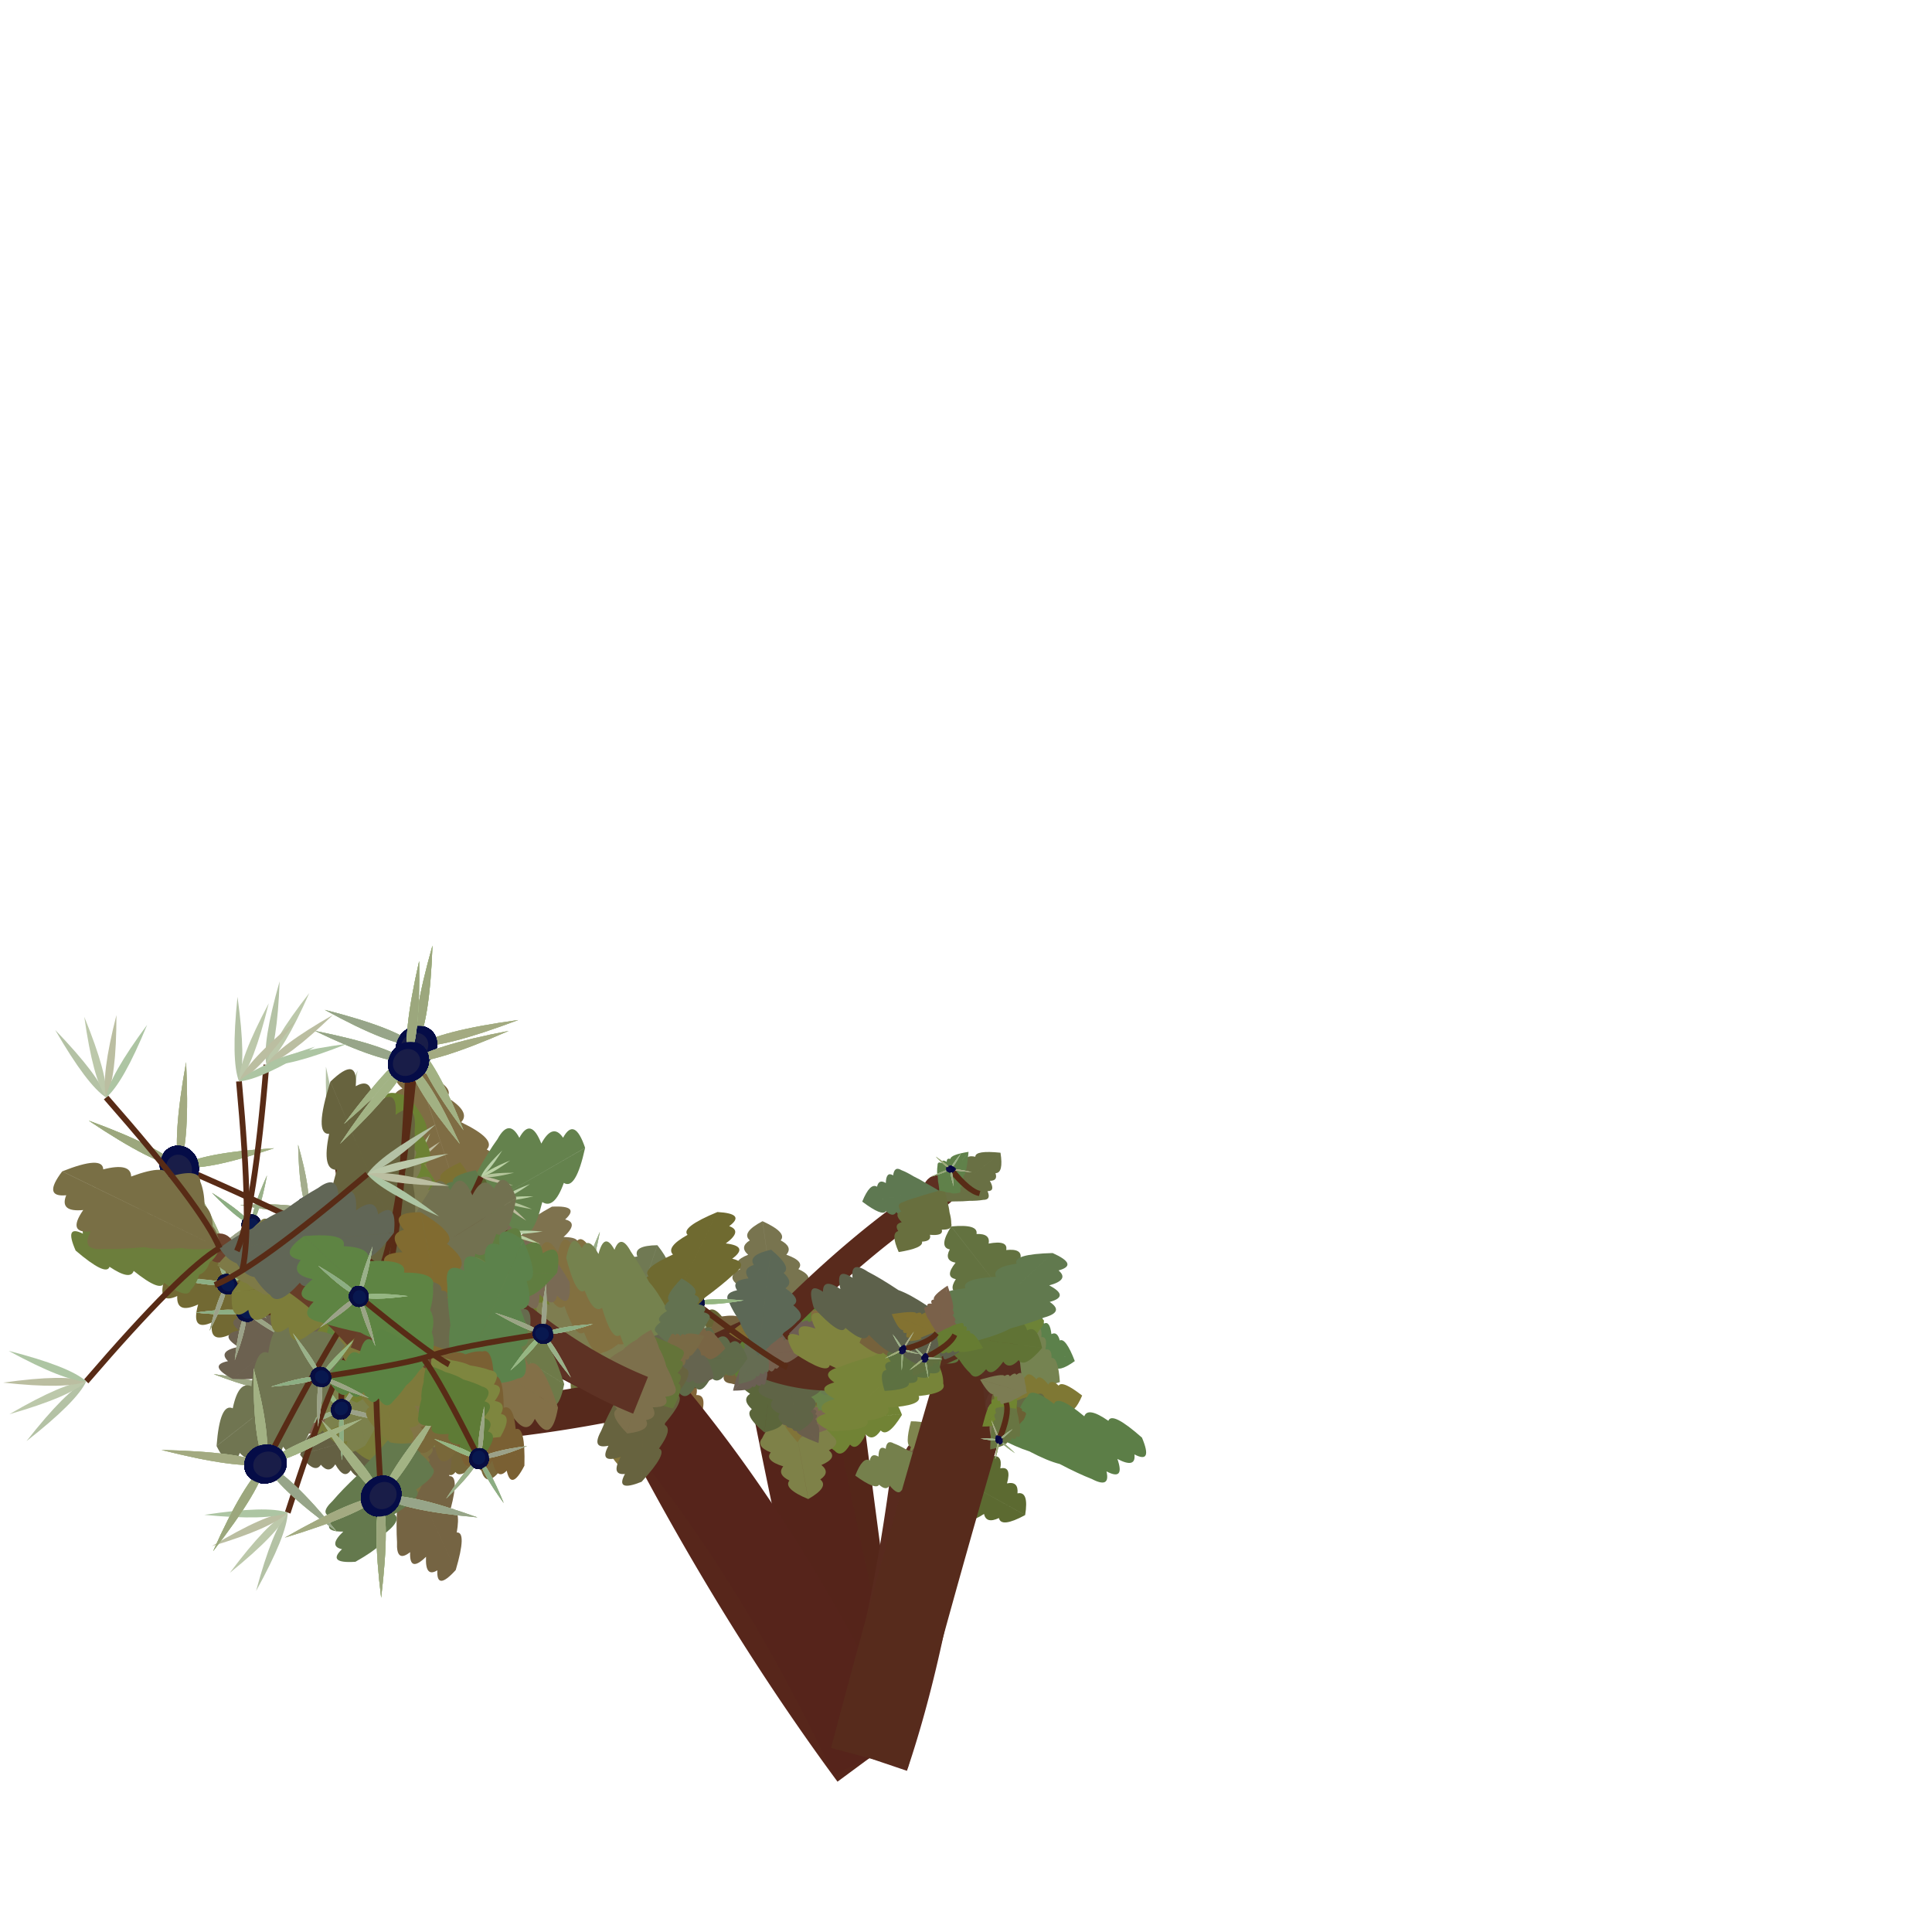 <svg class="relie" xmlns="http://www.w3.org/2000/svg" viewBox="0 0 100 100" preserveAspectRatio="xMidYMid meet" x="0" y="0" overflow="visible" xmlns:xlink="http://www.w3.org/1999/xlink">

		<defs>  <g id="leaf1" transform="skewX(8) skewY(8)"><path d="M 0,0 
					q 0.135 0.135 0.339,0.25 q 0.135 0.135 0.324,0.25 q 0.135 0.135 0.207,0.25 q 0.135 0.135 -0.105,0.25 q 0.135 0.135 -0.171,0.25 q 0.135 0.135 -0.062,0.25 q 0.135 0.135 -0.531,1 
					M 0,0 
					q -0.135 0.135 -0.339,0.25 q -0.135 0.135 -0.324,0.25 q -0.135 0.135 -0.207,0.25 q -0.135 0.135 0.105,0.25 q -0.135 0.135 0.171,0.25 q -0.135 0.135 0.062,0.25 q -0.135 0.135 0.531,1 " 
					stroke-width ="0.2" /></g>  <g id="leaf2" transform="skewX(-6) skewY(-6)"><path d="M 0,0 
					q 0.27 0.27 0.477,0.5 q 0.27 0.27 0.448,0.5 q 0.27 0.27 0.415,0.5 q 0.27 0.27 -0.21,0.5 q 0.27 0.27 -0.343,0.5 q 0.27 0.27 -0.125,0.5 q 0.27 0.27 -0.662,1 
					M 0,0 
					q -0.27 0.27 -0.477,0.5 q -0.27 0.27 -0.448,0.5 q -0.27 0.27 -0.415,0.5 q -0.27 0.27 0.21,0.5 q -0.27 0.27 0.343,0.5 q -0.27 0.27 0.125,0.5 q -0.27 0.27 0.662,1 " 
					stroke-width ="0.2" /></g>  <g id="leaf3" transform="skewX(4) skewY(4)"><path d="M 0,0 
					q 0.405 0.405 0.616,0.75 q 0.405 0.405 0.571,0.75 q 0.405 0.405 0.623,0.75 q 0.405 0.405 -0.315,0.75 q 0.405 0.405 -0.514,0.75 q 0.405 0.405 -0.188,0.75 q 0.405 0.405 -0.794,1 
					M 0,0 
					q -0.405 0.405 -0.616,0.75 q -0.405 0.405 -0.571,0.75 q -0.405 0.405 -0.623,0.75 q -0.405 0.405 0.315,0.75 q -0.405 0.405 0.514,0.75 q -0.405 0.405 0.188,0.75 q -0.405 0.405 0.794,1 " 
					stroke-width ="0.2" /></g>  <g id="leaf4" transform="skewX(-20) skewY(-20)"><path d="M 0,0 
					q 0.54 0.54 0.755,1 q 0.54 0.54 0.695,1 q 0.54 0.54 0.83,1 q 0.54 0.54 -0.42,1 q 0.54 0.54 -0.685,1 q 0.54 0.54 -0.25,1 q 0.54 0.54 -0.925,1 
					M 0,0 
					q -0.54 0.54 -0.755,1 q -0.54 0.54 -0.695,1 q -0.54 0.54 -0.83,1 q -0.54 0.54 0.42,1 q -0.54 0.54 0.685,1 q -0.54 0.54 0.25,1 q -0.54 0.54 0.925,1 " 
					stroke-width ="0.2" /></g>  <g id="leaf5" transform="skewX(15) skewY(15)"><path d="M 0,0 
					q 0.675 0.675 0.894,1.25 q 0.675 0.675 0.819,1.25 q 0.675 0.675 1.038,1.25 q 0.675 0.675 -0.525,1.25 q 0.675 0.675 -0.856,1.25 q 0.675 0.675 -0.312,1.25 q 0.675 0.675 -1.056,1.25 
					M 0,0 
					q -0.675 0.675 -0.894,1.25 q -0.675 0.675 -0.819,1.25 q -0.675 0.675 -1.038,1.25 q -0.675 0.675 0.525,1.25 q -0.675 0.675 0.856,1.25 q -0.675 0.675 0.312,1.25 q -0.675 0.675 1.056,1.25 " 
					stroke-width ="0.2" /></g>  <g id="leaf6" transform="skewX(-20) skewY(-20)"><path d="M 0,0 
					q 0.81 0.81 1.032,1.5 q 0.81 0.81 0.943,1.5 q 0.81 0.81 1.245,1.5 q 0.81 0.81 -0.63,1.5 q 0.81 0.81 -1.028,1.5 q 0.81 0.81 -0.375,1.5 q 0.81 0.81 -1.188,1.5 
					M 0,0 
					q -0.81 0.81 -1.032,1.5 q -0.81 0.81 -0.943,1.5 q -0.81 0.81 -1.245,1.5 q -0.81 0.81 0.63,1.5 q -0.81 0.81 1.028,1.5 q -0.81 0.81 0.375,1.5 q -0.81 0.81 1.188,1.5 " 
					stroke-width ="0.2" /></g>  <g id="leaf7" transform="skewX(18) skewY(18)"><path d="M 0,0 
					q 0.945 0.945 1.171,1.75 q 0.945 0.945 1.066,1.75 q 0.945 0.945 1.452,1.75 q 0.945 0.945 -0.735,1.75 q 0.945 0.945 -1.199,1.75 q 0.945 0.945 -0.438,1.75 q 0.945 0.945 -1.319,1.75 
					M 0,0 
					q -0.945 0.945 -1.171,1.75 q -0.945 0.945 -1.066,1.75 q -0.945 0.945 -1.452,1.75 q -0.945 0.945 0.735,1.75 q -0.945 0.945 1.199,1.75 q -0.945 0.945 0.438,1.75 q -0.945 0.945 1.319,1.75 " 
					stroke-width ="0.2" /></g>  <g id="leaf8" transform="skewX(-11) skewY(-11)"><path d="M 0,0 
					q 1.08 1.08 1.31,2 q 1.08 1.08 1.19,2 q 1.08 1.08 1.66,2 q 1.08 1.08 -0.84,2 q 1.08 1.08 -1.37,2 q 1.08 1.08 -0.5,2 q 1.08 1.08 -1.45,2 
					M 0,0 
					q -1.08 1.08 -1.31,2 q -1.08 1.08 -1.19,2 q -1.08 1.08 -1.66,2 q -1.08 1.08 0.84,2 q -1.08 1.08 1.37,2 q -1.08 1.08 0.5,2 q -1.08 1.08 1.45,2 " 
					stroke-width ="0.2" /></g><g id="flower1" transform="skewX(6) skewY(6)">
						<path d="M 0,0
						Q 0.29,0.438 0,1.951"
						stroke="rgb(88,43,22)" 
						fill="transparent"
						stroke-width ="0.3" /><path d="M 0,1.951 
						q 0.08 0.214 0,1 
						M 0,1.951 
						q -0.08 0.214 0,1 " 
						transform="rotate(0 0,1.951 )"
						stroke-width ="0.1"
						fill="rgb(190,203,161)"
						/><circle cx="0" cy="1.951" r="0.175" fill="rgb(8,7,65)"/><circle cx="0.01" cy="1.951" r="0.117" fill="rgb(13.5,12.5,74.5)"/><path d="M 0,1.951 
						q 0.08 0.214 0,1 
						M 0,1.951 
						q -0.08 0.214 0,1 " 
						transform="rotate(72 0,1.951 )"
						stroke-width ="0.1"
						fill="rgb(191.5,195.5,164.5)"
						/><circle cx="0" cy="1.951" r="0.175" fill="rgb(8,7,65)"/><circle cx="-0.07" cy="2.001" r="0.117" fill="rgb(13.5,12.5,74.5)"/><path d="M 0,1.951 
						q 0.08 0.214 0,1 
						M 0,1.951 
						q -0.08 0.214 0,1 " 
						transform="rotate(144 0,1.951 )"
						stroke-width ="0.1"
						fill="rgb(172,191,150)"
						/><circle cx="0" cy="1.951" r="0.175" fill="rgb(8,7,65)"/><circle cx="0.06" cy="1.921" r="0.117" fill="rgb(13.5,12.5,74.5)"/><path d="M 0,1.951 
						q 0.08 0.214 0,1 
						M 0,1.951 
						q -0.08 0.214 0,1 " 
						transform="rotate(216 0,1.951 )"
						stroke-width ="0.1"
						fill="rgb(188.5,195.5,156.5)"
						/><circle cx="0" cy="1.951" r="0.175" fill="rgb(8,7,65)"/><circle cx="-0.07" cy="2.001" r="0.117" fill="rgb(13.5,12.5,74.5)"/><path d="M 0,1.951 
						q 0.08 0.214 0,1 
						M 0,1.951 
						q -0.08 0.214 0,1 " 
						transform="rotate(288 0,1.951 )"
						stroke-width ="0.1"
						fill="rgb(167,194,145)"
						/><circle cx="0" cy="1.951" r="0.175" fill="rgb(8,7,65)"/><circle cx="0" cy="1.901" r="0.117" fill="rgb(13.5,12.5,74.5)"/><path d="M 0,1.951 
						q 0.08 0.214 0,1 
						M 0,1.951 
						q -0.08 0.214 0,1 " 
						transform="rotate(360 0,1.951 )"
						stroke-width ="0.1"
						fill="rgb(171.5,199.5,150.5)"
						/><circle cx="0" cy="1.951" r="0.175" fill="rgb(8,7,65)"/><circle cx="0.07" cy="1.931" r="0.117" fill="rgb(13.5,12.5,74.5)"/><path d="M 0,1.951 
						q 0.08 0.214 0,1 
						M 0,1.951 
						q -0.08 0.214 0,1 " 
						transform="rotate(432 0,1.951 )"
						stroke-width ="0.1"
						fill="rgb(169,196,154)"
						/><circle cx="0" cy="1.951" r="0.175" fill="rgb(8,7,65)"/><circle cx="0.03" cy="1.851" r="0.117" fill="rgb(13.5,12.5,74.5)"/><path d="M 0,1.951 
						q 0.08 0.214 0,1 
						M 0,1.951 
						q -0.08 0.214 0,1 " 
						transform="rotate(504 0,1.951 )"
						stroke-width ="0.1"
						fill="rgb(175.5,190.5,148.5)"
						/><circle cx="0" cy="1.951" r="0.175" fill="rgb(8,7,65)"/><circle cx="0.04" cy="2.051" r="0.117" fill="rgb(13.5,12.5,74.5)"/><path d="M 0,1.951 
						q 0.08 0.214 0,1 
						M 0,1.951 
						q -0.08 0.214 0,1 " 
						transform="rotate(576 0,1.951 )"
						stroke-width ="0.1"
						fill="rgb(164,181,147)"
						/><circle cx="0" cy="1.951" r="0.175" fill="rgb(8,7,65)"/><circle cx="0.03" cy="1.981" r="0.117" fill="rgb(13.5,12.5,74.5)"/><path d="M 0,1.951 
						q 0.08 0.214 0,1 
						M 0,1.951 
						q -0.08 0.214 0,1 " 
						transform="rotate(648 0,1.951 )"
						stroke-width ="0.1"
						fill="rgb(157.5,188.5,136.5)"
						/><circle cx="0" cy="1.951" r="0.175" fill="rgb(8,7,65)"/><circle cx="0.02" cy="1.871" r="0.117" fill="rgb(13.5,12.5,74.5)"/><path d="M 0,1.951 
						q 0.08 0.214 0,1 
						M 0,1.951 
						q -0.08 0.214 0,1 " 
						transform="rotate(720 0,1.951 )"
						stroke-width ="0.1"
						fill="rgb(159,177,141)"
						/><circle cx="0" cy="1.951" r="0.175" fill="rgb(8,7,65)"/><circle cx="-0.01" cy="1.861" r="0.117" fill="rgb(13.5,12.5,74.5)"/><path d="M 0,1.951 
						q 0.08 0.214 0,1 
						M 0,1.951 
						q -0.08 0.214 0,1 " 
						transform="rotate(792 0,1.951 )"
						stroke-width ="0.1"
						fill="rgb(153.5,174.5,134.5)"
						/><circle cx="0" cy="1.951" r="0.175" fill="rgb(8,7,65)"/><circle cx="0.07" cy="1.871" r="0.117" fill="rgb(13.5,12.5,74.5)"/><path d="M 0,1.951 
						q 0.08 0.214 0,1 
						M 0,1.951 
						q -0.08 0.214 0,1 " 
						transform="rotate(864 0,1.951 )"
						stroke-width ="0.1"
						fill="rgb(166,166,132)"
						/><circle cx="0" cy="1.951" r="0.175" fill="rgb(8,7,65)"/><circle cx="-0.09" cy="1.861" r="0.117" fill="rgb(13.5,12.5,74.5)"/><path d="M 0,1.951 
						q 0.08 0.214 0,1 
						M 0,1.951 
						q -0.08 0.214 0,1 " 
						transform="rotate(936 0,1.951 )"
						stroke-width ="0.1"
						fill="rgb(152.5,168.5,128.5)"
						/><circle cx="0" cy="1.951" r="0.175" fill="rgb(8,7,65)"/><circle cx="-0.02" cy="2.041" r="0.117" fill="rgb(13.5,12.5,74.5)"/><path d="M 0,1.951 
						q 0.08 0.214 0,1 
						M 0,1.951 
						q -0.08 0.214 0,1 " 
						transform="rotate(1008 0,1.951 )"
						stroke-width ="0.1"
						fill="rgb(149,165,121)"
						/><circle cx="0" cy="1.951" r="0.175" fill="rgb(8,7,65)"/><circle cx="-0.03" cy="1.991" r="0.117" fill="rgb(13.5,12.5,74.5)"/><path d="M 0,1.951 
						q 0.08 0.214 0,1 
						M 0,1.951 
						q -0.08 0.214 0,1 " 
						transform="rotate(1080 0,1.951 )"
						stroke-width ="0.1"
						fill="rgb(158.5,170.5,118.5)"
						/><circle cx="0" cy="1.951" r="0.175" fill="rgb(8,7,65)"/><circle cx="0.1" cy="1.981" r="0.117" fill="rgb(13.5,12.5,74.5)"/></g><g id="flower2" transform="skewX(1) skewY(1)">
						<path d="M 0,0
						Q -0.87,0.875 0,3.902"
						stroke="rgb(88,43,22)" 
						fill="transparent"
						stroke-width ="0.3" /><path d="M 0,3.902 
						q 0.16 0.427 0,1.75 
						M 0,3.902 
						q -0.16 0.427 0,1.75 " 
						transform="rotate(0 0,3.902 )"
						stroke-width ="0.1"
						fill="rgb(187,209,169)"
						/><path d="M 0,3.902 
						q 0.16 0.427 0,1.75 
						M 0,3.902 
						q -0.16 0.427 0,1.75 " 
						transform="rotate(21.6 0,3.902 )"
						stroke-width ="0.1"
						fill="rgb(186.5,208.5,163.5)"
						/><path d="M 0,3.902 
						q 0.16 0.427 0,1.75 
						M 0,3.902 
						q -0.16 0.427 0,1.75 " 
						transform="rotate(43.2 0,3.902 )"
						stroke-width ="0.1"
						fill="rgb(180,197,155)"
						/><path d="M 0,3.902 
						q 0.16 0.427 0,1.75 
						M 0,3.902 
						q -0.16 0.427 0,1.75 " 
						transform="rotate(64.8 0,3.902 )"
						stroke-width ="0.1"
						fill="rgb(189.5,187.5,158.5)"
						/></g><g id="flower3" transform="skewX(-2) skewY(-2)">
						<path d="M 0,0
						Q 0.19,1.312 0,5.854"
						stroke="rgb(88,43,22)" 
						fill="transparent"
						stroke-width ="0.3" /><path d="M 0,5.854 
						q 0.24 0.641 0,2.625 
						M 0,5.854 
						q -0.24 0.641 0,2.625 " 
						transform="rotate(0 0,5.854 )"
						stroke-width ="0.1"
						fill="rgb(184,200,156)"
						/><circle cx="0" cy="5.854" r="0.525" fill="rgb(7,13,65)"/><circle cx="0.02" cy="5.924" r="0.35" fill="rgb(8.5,24.5,79.5)"/><path d="M 0,5.854 
						q 0.24 0.641 0,2.625 
						M 0,5.854 
						q -0.24 0.641 0,2.625 " 
						transform="rotate(72 0,5.854 )"
						stroke-width ="0.1"
						fill="rgb(192.5,193.5,167.5)"
						/><circle cx="0" cy="5.854" r="0.525" fill="rgb(7,13,65)"/><circle cx="-0.07" cy="5.794" r="0.35" fill="rgb(8.5,24.5,79.5)"/><path d="M 0,5.854 
						q 0.24 0.641 0,2.625 
						M 0,5.854 
						q -0.24 0.641 0,2.625 " 
						transform="rotate(144 0,5.854 )"
						stroke-width ="0.1"
						fill="rgb(179,200,147)"
						/><circle cx="0" cy="5.854" r="0.525" fill="rgb(7,13,65)"/><circle cx="0.04" cy="5.924" r="0.35" fill="rgb(8.5,24.5,79.5)"/><path d="M 0,5.854 
						q 0.24 0.641 0,2.625 
						M 0,5.854 
						q -0.24 0.641 0,2.625 " 
						transform="rotate(216 0,5.854 )"
						stroke-width ="0.1"
						fill="rgb(173.5,191.5,149.5)"
						/><circle cx="0" cy="5.854" r="0.525" fill="rgb(7,13,65)"/><circle cx="-0.05" cy="5.884" r="0.35" fill="rgb(8.5,24.5,79.5)"/><path d="M 0,5.854 
						q 0.24 0.641 0,2.625 
						M 0,5.854 
						q -0.24 0.641 0,2.625 " 
						transform="rotate(288 0,5.854 )"
						stroke-width ="0.1"
						fill="rgb(171,185,156)"
						/><circle cx="0" cy="5.854" r="0.525" fill="rgb(7,13,65)"/><circle cx="-0.08" cy="5.834" r="0.35" fill="rgb(8.5,24.5,79.5)"/><path d="M 0,5.854 
						q 0.24 0.641 0,2.625 
						M 0,5.854 
						q -0.24 0.641 0,2.625 " 
						transform="rotate(360 0,5.854 )"
						stroke-width ="0.1"
						fill="rgb(181.5,182.5,142.5)"
						/><circle cx="0" cy="5.854" r="0.525" fill="rgb(7,13,65)"/><circle cx="-0.01" cy="5.864" r="0.35" fill="rgb(8.5,24.5,79.5)"/><path d="M 0,5.854 
						q 0.24 0.641 0,2.625 
						M 0,5.854 
						q -0.24 0.641 0,2.625 " 
						transform="rotate(432 0,5.854 )"
						stroke-width ="0.1"
						fill="rgb(170,178,145)"
						/><circle cx="0" cy="5.854" r="0.525" fill="rgb(7,13,65)"/><circle cx="0" cy="5.814" r="0.35" fill="rgb(8.5,24.5,79.5)"/><path d="M 0,5.854 
						q 0.24 0.641 0,2.625 
						M 0,5.854 
						q -0.24 0.641 0,2.625 " 
						transform="rotate(504 0,5.854 )"
						stroke-width ="0.1"
						fill="rgb(162.5,192.5,153.5)"
						/><circle cx="0" cy="5.854" r="0.525" fill="rgb(7,13,65)"/><circle cx="-0.01" cy="5.784" r="0.35" fill="rgb(8.5,24.5,79.5)"/><path d="M 0,5.854 
						q 0.24 0.641 0,2.625 
						M 0,5.854 
						q -0.24 0.641 0,2.625 " 
						transform="rotate(576 0,5.854 )"
						stroke-width ="0.1"
						fill="rgb(173,187,148)"
						/><circle cx="0" cy="5.854" r="0.525" fill="rgb(7,13,65)"/><circle cx="0.03" cy="5.824" r="0.35" fill="rgb(8.5,24.5,79.5)"/><path d="M 0,5.854 
						q 0.24 0.641 0,2.625 
						M 0,5.854 
						q -0.24 0.641 0,2.625 " 
						transform="rotate(648 0,5.854 )"
						stroke-width ="0.1"
						fill="rgb(173.5,187.5,135.5)"
						/><circle cx="0" cy="5.854" r="0.525" fill="rgb(7,13,65)"/><circle cx="-0.07" cy="5.834" r="0.35" fill="rgb(8.5,24.5,79.5)"/><path d="M 0,5.854 
						q 0.24 0.641 0,2.625 
						M 0,5.854 
						q -0.24 0.641 0,2.625 " 
						transform="rotate(720 0,5.854 )"
						stroke-width ="0.1"
						fill="rgb(162,170,147)"
						/><circle cx="0" cy="5.854" r="0.525" fill="rgb(7,13,65)"/><circle cx="-0.01" cy="5.944" r="0.35" fill="rgb(8.5,24.5,79.5)"/><path d="M 0,5.854 
						q 0.24 0.641 0,2.625 
						M 0,5.854 
						q -0.24 0.641 0,2.625 " 
						transform="rotate(792 0,5.854 )"
						stroke-width ="0.1"
						fill="rgb(152.5,176.5,136.5)"
						/><circle cx="0" cy="5.854" r="0.525" fill="rgb(7,13,65)"/><circle cx="-0.08" cy="5.804" r="0.35" fill="rgb(8.5,24.5,79.5)"/><path d="M 0,5.854 
						q 0.24 0.641 0,2.625 
						M 0,5.854 
						q -0.24 0.641 0,2.625 " 
						transform="rotate(864 0,5.854 )"
						stroke-width ="0.1"
						fill="rgb(149,182,130)"
						/><circle cx="0" cy="5.854" r="0.525" fill="rgb(7,13,65)"/><circle cx="-0.01" cy="5.814" r="0.35" fill="rgb(8.5,24.5,79.5)"/><path d="M 0,5.854 
						q 0.24 0.641 0,2.625 
						M 0,5.854 
						q -0.24 0.641 0,2.625 " 
						transform="rotate(936 0,5.854 )"
						stroke-width ="0.1"
						fill="rgb(153.5,163.5,132.5)"
						/><circle cx="0" cy="5.854" r="0.525" fill="rgb(7,13,65)"/><circle cx="0.04" cy="5.754" r="0.35" fill="rgb(8.5,24.5,79.5)"/><path d="M 0,5.854 
						q 0.24 0.641 0,2.625 
						M 0,5.854 
						q -0.24 0.641 0,2.625 " 
						transform="rotate(1008 0,5.854 )"
						stroke-width ="0.1"
						fill="rgb(155,161,137)"
						/><circle cx="0" cy="5.854" r="0.525" fill="rgb(7,13,65)"/><circle cx="0.1" cy="5.874" r="0.35" fill="rgb(8.5,24.5,79.5)"/><path d="M 0,5.854 
						q 0.24 0.641 0,2.625 
						M 0,5.854 
						q -0.24 0.641 0,2.625 " 
						transform="rotate(1080 0,5.854 )"
						stroke-width ="0.1"
						fill="rgb(139.5,173.5,130.5)"
						/><circle cx="0" cy="5.854" r="0.525" fill="rgb(7,13,65)"/><circle cx="0.01" cy="5.804" r="0.35" fill="rgb(8.5,24.5,79.5)"/></g><g id="flower4" transform="skewX(3) skewY(3)">
						<path d="M 0,0
						Q 0.3,1.75 0,7.805"
						stroke="rgb(88,43,22)" 
						fill="transparent"
						stroke-width ="0.3" /><path d="M 0,7.805 
						q 0.32 0.855 0,3.5 
						M 0,7.805 
						q -0.32 0.855 0,3.5 " 
						transform="rotate(0 0,7.805 )"
						stroke-width ="0.1"
						fill="rgb(181,209,162)"
						/><circle cx="0" cy="7.805" r="0.7" fill="rgb(8,7,65)"/><circle cx="0.1" cy="7.705" r="0.467" fill="rgb(11.5,22.5,75.5)"/><path d="M 0,7.805 
						q 0.32 0.855 0,3.5 
						M 0,7.805 
						q -0.32 0.855 0,3.5 " 
						transform="rotate(72 0,7.805 )"
						stroke-width ="0.1"
						fill="rgb(187.5,206.5,158.5)"
						/><circle cx="0" cy="7.805" r="0.7" fill="rgb(8,7,65)"/><circle cx="-0.09" cy="7.765" r="0.467" fill="rgb(11.5,22.5,75.5)"/><path d="M 0,7.805 
						q 0.32 0.855 0,3.5 
						M 0,7.805 
						q -0.32 0.855 0,3.5 " 
						transform="rotate(144 0,7.805 )"
						stroke-width ="0.1"
						fill="rgb(187,200,148)"
						/><circle cx="0" cy="7.805" r="0.7" fill="rgb(8,7,65)"/><circle cx="-0.06" cy="7.845" r="0.467" fill="rgb(11.5,22.5,75.5)"/><path d="M 0,7.805 
						q 0.32 0.855 0,3.5 
						M 0,7.805 
						q -0.32 0.855 0,3.5 " 
						transform="rotate(216 0,7.805 )"
						stroke-width ="0.1"
						fill="rgb(184.5,190.5,154.5)"
						/><circle cx="0" cy="7.805" r="0.7" fill="rgb(8,7,65)"/><circle cx="-0.1" cy="7.805" r="0.467" fill="rgb(11.5,22.5,75.5)"/><path d="M 0,7.805 
						q 0.32 0.855 0,3.5 
						M 0,7.805 
						q -0.32 0.855 0,3.5 " 
						transform="rotate(288 0,7.805 )"
						stroke-width ="0.1"
						fill="rgb(168,200,153)"
						/><circle cx="0" cy="7.805" r="0.7" fill="rgb(8,7,65)"/><circle cx="-0.09" cy="7.845" r="0.467" fill="rgb(11.5,22.5,75.5)"/><path d="M 0,7.805 
						q 0.32 0.855 0,3.5 
						M 0,7.805 
						q -0.32 0.855 0,3.5 " 
						transform="rotate(360 0,7.805 )"
						stroke-width ="0.1"
						fill="rgb(169.5,194.5,144.5)"
						/><circle cx="0" cy="7.805" r="0.7" fill="rgb(8,7,65)"/><circle cx="0.05" cy="7.735" r="0.467" fill="rgb(11.5,22.5,75.5)"/><path d="M 0,7.805 
						q 0.32 0.855 0,3.5 
						M 0,7.805 
						q -0.32 0.855 0,3.5 " 
						transform="rotate(432 0,7.805 )"
						stroke-width ="0.1"
						fill="rgb(170,191,155)"
						/><circle cx="0" cy="7.805" r="0.7" fill="rgb(8,7,65)"/><circle cx="-0.02" cy="7.785" r="0.467" fill="rgb(11.5,22.5,75.5)"/><path d="M 0,7.805 
						q 0.32 0.855 0,3.5 
						M 0,7.805 
						q -0.32 0.855 0,3.5 " 
						transform="rotate(504 0,7.805 )"
						stroke-width ="0.1"
						fill="rgb(167.5,181.5,152.5)"
						/><circle cx="0" cy="7.805" r="0.7" fill="rgb(8,7,65)"/><circle cx="-0.07" cy="7.725" r="0.467" fill="rgb(11.5,22.5,75.5)"/><path d="M 0,7.805 
						q 0.32 0.855 0,3.5 
						M 0,7.805 
						q -0.32 0.855 0,3.5 " 
						transform="rotate(576 0,7.805 )"
						stroke-width ="0.1"
						fill="rgb(164,173,140)"
						/><circle cx="0" cy="7.805" r="0.7" fill="rgb(8,7,65)"/><circle cx="0.02" cy="7.895" r="0.467" fill="rgb(11.5,22.5,75.5)"/><path d="M 0,7.805 
						q 0.32 0.855 0,3.5 
						M 0,7.805 
						q -0.32 0.855 0,3.5 " 
						transform="rotate(648 0,7.805 )"
						stroke-width ="0.1"
						fill="rgb(170.5,185.5,143.5)"
						/><circle cx="0" cy="7.805" r="0.7" fill="rgb(8,7,65)"/><circle cx="-0.02" cy="7.835" r="0.467" fill="rgb(11.5,22.5,75.5)"/><path d="M 0,7.805 
						q 0.32 0.855 0,3.5 
						M 0,7.805 
						q -0.32 0.855 0,3.5 " 
						transform="rotate(720 0,7.805 )"
						stroke-width ="0.1"
						fill="rgb(172,173,142)"
						/><circle cx="0" cy="7.805" r="0.7" fill="rgb(8,7,65)"/><circle cx="-0.04" cy="7.885" r="0.467" fill="rgb(11.5,22.5,75.5)"/><path d="M 0,7.805 
						q 0.32 0.855 0,3.5 
						M 0,7.805 
						q -0.32 0.855 0,3.5 " 
						transform="rotate(792 0,7.805 )"
						stroke-width ="0.1"
						fill="rgb(163.5,172.5,140.5)"
						/><circle cx="0" cy="7.805" r="0.7" fill="rgb(8,7,65)"/><circle cx="-0.1" cy="7.895" r="0.467" fill="rgb(11.5,22.5,75.5)"/><path d="M 0,7.805 
						q 0.32 0.855 0,3.5 
						M 0,7.805 
						q -0.32 0.855 0,3.5 " 
						transform="rotate(864 0,7.805 )"
						stroke-width ="0.1"
						fill="rgb(165,180,131)"
						/><circle cx="0" cy="7.805" r="0.7" fill="rgb(8,7,65)"/><circle cx="-0.01" cy="7.805" r="0.467" fill="rgb(11.5,22.5,75.5)"/><path d="M 0,7.805 
						q 0.32 0.855 0,3.5 
						M 0,7.805 
						q -0.32 0.855 0,3.5 " 
						transform="rotate(936 0,7.805 )"
						stroke-width ="0.1"
						fill="rgb(153.5,168.5,124.5)"
						/><circle cx="0" cy="7.805" r="0.7" fill="rgb(8,7,65)"/><circle cx="-0.03" cy="7.785" r="0.467" fill="rgb(11.5,22.5,75.5)"/><path d="M 0,7.805 
						q 0.32 0.855 0,3.5 
						M 0,7.805 
						q -0.32 0.855 0,3.5 " 
						transform="rotate(1008 0,7.805 )"
						stroke-width ="0.1"
						fill="rgb(154,173,137)"
						/><circle cx="0" cy="7.805" r="0.7" fill="rgb(8,7,65)"/><circle cx="-0.06" cy="7.745" r="0.467" fill="rgb(11.5,22.5,75.5)"/><path d="M 0,7.805 
						q 0.32 0.855 0,3.5 
						M 0,7.805 
						q -0.32 0.855 0,3.5 " 
						transform="rotate(1080 0,7.805 )"
						stroke-width ="0.1"
						fill="rgb(157.5,167.5,133.5)"
						/><circle cx="0" cy="7.805" r="0.7" fill="rgb(8,7,65)"/><circle cx="-0.01" cy="7.865" r="0.467" fill="rgb(11.5,22.5,75.5)"/></g><g id="flower5" transform="skewX(1) skewY(1)">
						<path d="M 0,0
						Q -0.57,2.188 0,9.756"
						stroke="rgb(88,43,22)" 
						fill="transparent"
						stroke-width ="0.3" /><path d="M 0,9.756 
						q 0.4 1.069 0,4.375 
						M 0,9.756 
						q -0.4 1.069 0,4.375 " 
						transform="rotate(0 0,9.756 )"
						stroke-width ="0.1"
						fill="rgb(180,194,165)"
						/><path d="M 0,9.756 
						q 0.4 1.069 0,4.375 
						M 0,9.756 
						q -0.4 1.069 0,4.375 " 
						transform="rotate(21.6 0,9.756 )"
						stroke-width ="0.1"
						fill="rgb(187.5,199.5,169.5)"
						/><path d="M 0,9.756 
						q 0.4 1.069 0,4.375 
						M 0,9.756 
						q -0.4 1.069 0,4.375 " 
						transform="rotate(43.2 0,9.756 )"
						stroke-width ="0.1"
						fill="rgb(187,190,161)"
						/><path d="M 0,9.756 
						q 0.4 1.069 0,4.375 
						M 0,9.756 
						q -0.4 1.069 0,4.375 " 
						transform="rotate(64.8 0,9.756 )"
						stroke-width ="0.1"
						fill="rgb(172.5,196.5,162.5)"
						/></g><g id="flower6" transform="skewX(-3) skewY(-3)">
						<path d="M 0,0
						Q -0.58,2.625 0,11.707"
						stroke="rgb(88,43,22)" 
						fill="transparent"
						stroke-width ="0.3" /><path d="M 0,11.707 
						q 0.48 1.282 0,5.25 
						M 0,11.707 
						q -0.48 1.282 0,5.25 " 
						transform="rotate(0 0,11.707 )"
						stroke-width ="0.1"
						fill="rgb(179,208,164)"
						/><circle cx="0" cy="11.707" r="1.05" fill="rgb(5,12,71)"/><circle cx="0.08" cy="11.617" r="0.7" fill="rgb(25.5,29.5,72.5)"/><path d="M 0,11.707 
						q 0.48 1.282 0,5.25 
						M 0,11.707 
						q -0.48 1.282 0,5.25 " 
						transform="rotate(72 0,11.707 )"
						stroke-width ="0.1"
						fill="rgb(176.5,190.5,152.5)"
						/><circle cx="0" cy="11.707" r="1.05" fill="rgb(5,12,71)"/><circle cx="0.07" cy="11.678" r="0.7" fill="rgb(25.5,29.5,72.5)"/><path d="M 0,11.707 
						q 0.48 1.282 0,5.25 
						M 0,11.707 
						q -0.48 1.282 0,5.25 " 
						transform="rotate(144 0,11.707 )"
						stroke-width ="0.1"
						fill="rgb(172,187,155)"
						/><circle cx="0" cy="11.707" r="1.05" fill="rgb(5,12,71)"/><circle cx="-0.02" cy="11.697" r="0.7" fill="rgb(25.5,29.5,72.5)"/><path d="M 0,11.707 
						q 0.48 1.282 0,5.25 
						M 0,11.707 
						q -0.48 1.282 0,5.25 " 
						transform="rotate(216 0,11.707 )"
						stroke-width ="0.1"
						fill="rgb(183.5,193.5,150.5)"
						/><circle cx="0" cy="11.707" r="1.05" fill="rgb(5,12,71)"/><circle cx="0.01" cy="11.748" r="0.7" fill="rgb(25.5,29.5,72.5)"/><path d="M 0,11.707 
						q 0.48 1.282 0,5.25 
						M 0,11.707 
						q -0.48 1.282 0,5.25 " 
						transform="rotate(288 0,11.707 )"
						stroke-width ="0.1"
						fill="rgb(176,201,160)"
						/><circle cx="0" cy="11.707" r="1.05" fill="rgb(5,12,71)"/><circle cx="-0.04" cy="11.727" r="0.7" fill="rgb(25.5,29.5,72.5)"/><path d="M 0,11.707 
						q 0.48 1.282 0,5.25 
						M 0,11.707 
						q -0.48 1.282 0,5.25 " 
						transform="rotate(360 0,11.707 )"
						stroke-width ="0.1"
						fill="rgb(177.5,196.5,142.5)"
						/><circle cx="0" cy="11.707" r="1.05" fill="rgb(5,12,71)"/><circle cx="0.02" cy="11.668" r="0.7" fill="rgb(25.5,29.5,72.5)"/><path d="M 0,11.707 
						q 0.48 1.282 0,5.25 
						M 0,11.707 
						q -0.48 1.282 0,5.25 " 
						transform="rotate(432 0,11.707 )"
						stroke-width ="0.1"
						fill="rgb(168,187,139)"
						/><circle cx="0" cy="11.707" r="1.05" fill="rgb(5,12,71)"/><circle cx="0.08" cy="11.758" r="0.7" fill="rgb(25.5,29.5,72.5)"/><path d="M 0,11.707 
						q 0.48 1.282 0,5.25 
						M 0,11.707 
						q -0.48 1.282 0,5.25 " 
						transform="rotate(504 0,11.707 )"
						stroke-width ="0.1"
						fill="rgb(168.5,184.5,137.5)"
						/><circle cx="0" cy="11.707" r="1.05" fill="rgb(5,12,71)"/><circle cx="-0.01" cy="11.668" r="0.7" fill="rgb(25.5,29.5,72.5)"/><path d="M 0,11.707 
						q 0.48 1.282 0,5.25 
						M 0,11.707 
						q -0.48 1.282 0,5.25 " 
						transform="rotate(576 0,11.707 )"
						stroke-width ="0.1"
						fill="rgb(165,178,146)"
						/><circle cx="0" cy="11.707" r="1.05" fill="rgb(5,12,71)"/><circle cx="0.08" cy="11.777" r="0.7" fill="rgb(25.5,29.5,72.5)"/><path d="M 0,11.707 
						q 0.48 1.282 0,5.25 
						M 0,11.707 
						q -0.48 1.282 0,5.25 " 
						transform="rotate(648 0,11.707 )"
						stroke-width ="0.1"
						fill="rgb(163.5,184.5,135.5)"
						/><circle cx="0" cy="11.707" r="1.05" fill="rgb(5,12,71)"/><circle cx="0.1" cy="11.717" r="0.7" fill="rgb(25.5,29.5,72.5)"/><path d="M 0,11.707 
						q 0.48 1.282 0,5.25 
						M 0,11.707 
						q -0.48 1.282 0,5.25 " 
						transform="rotate(720 0,11.707 )"
						stroke-width ="0.1"
						fill="rgb(159,183,131)"
						/><circle cx="0" cy="11.707" r="1.05" fill="rgb(5,12,71)"/><circle cx="-0.07" cy="11.748" r="0.7" fill="rgb(25.5,29.5,72.5)"/><path d="M 0,11.707 
						q 0.48 1.282 0,5.25 
						M 0,11.707 
						q -0.48 1.282 0,5.25 " 
						transform="rotate(792 0,11.707 )"
						stroke-width ="0.1"
						fill="rgb(162.5,169.5,128.5)"
						/><circle cx="0" cy="11.707" r="1.05" fill="rgb(5,12,71)"/><circle cx="-0.08" cy="11.627" r="0.7" fill="rgb(25.5,29.5,72.5)"/><path d="M 0,11.707 
						q 0.48 1.282 0,5.25 
						M 0,11.707 
						q -0.48 1.282 0,5.25 " 
						transform="rotate(864 0,11.707 )"
						stroke-width ="0.1"
						fill="rgb(162,177,131)"
						/><circle cx="0" cy="11.707" r="1.05" fill="rgb(5,12,71)"/><circle cx="-0.07" cy="11.668" r="0.7" fill="rgb(25.5,29.5,72.5)"/><path d="M 0,11.707 
						q 0.48 1.282 0,5.25 
						M 0,11.707 
						q -0.48 1.282 0,5.25 " 
						transform="rotate(936 0,11.707 )"
						stroke-width ="0.1"
						fill="rgb(161.5,178.5,131.5)"
						/><circle cx="0" cy="11.707" r="1.05" fill="rgb(5,12,71)"/><circle cx="0.02" cy="11.717" r="0.7" fill="rgb(25.5,29.5,72.5)"/><path d="M 0,11.707 
						q 0.48 1.282 0,5.25 
						M 0,11.707 
						q -0.48 1.282 0,5.25 " 
						transform="rotate(1008 0,11.707 )"
						stroke-width ="0.1"
						fill="rgb(151,165,137)"
						/><circle cx="0" cy="11.707" r="1.05" fill="rgb(5,12,71)"/><circle cx="0.01" cy="11.697" r="0.7" fill="rgb(25.5,29.5,72.5)"/><path d="M 0,11.707 
						q 0.48 1.282 0,5.25 
						M 0,11.707 
						q -0.48 1.282 0,5.25 " 
						transform="rotate(1080 0,11.707 )"
						stroke-width ="0.1"
						fill="rgb(155.5,166.5,125.5)"
						/><circle cx="0" cy="11.707" r="1.05" fill="rgb(5,12,71)"/><circle cx="0.1" cy="11.688" r="0.7" fill="rgb(25.5,29.5,72.5)"/></g><g id="flower7" transform="skewX(2) skewY(2)">
						<path d="M 0,0
						Q 0.25,3.062 0,13.659"
						stroke="rgb(88,43,22)" 
						fill="transparent"
						stroke-width ="0.3" /><path d="M 0,13.659 
						q 0.56 1.496 0,6.125 
						M 0,13.659 
						q -0.56 1.496 0,6.125 " 
						transform="rotate(0 0,13.659 )"
						stroke-width ="0.1"
						fill="rgb(192,211,158)"
						/><path d="M 0,13.659 
						q 0.56 1.496 0,6.125 
						M 0,13.659 
						q -0.56 1.496 0,6.125 " 
						transform="rotate(21.6 0,13.659 )"
						stroke-width ="0.1"
						fill="rgb(183.5,202.5,160.5)"
						/><path d="M 0,13.659 
						q 0.56 1.496 0,6.125 
						M 0,13.659 
						q -0.56 1.496 0,6.125 " 
						transform="rotate(43.2 0,13.659 )"
						stroke-width ="0.1"
						fill="rgb(183,202,165)"
						/><path d="M 0,13.659 
						q 0.56 1.496 0,6.125 
						M 0,13.659 
						q -0.56 1.496 0,6.125 " 
						transform="rotate(64.8 0,13.659 )"
						stroke-width ="0.1"
						fill="rgb(187.5,196.5,152.5)"
						/></g><g id="flower8" transform="skewX(-8) skewY(-8)">
						<path d="M 0,0
						Q 0.17,3.5 0,15.61"
						stroke="rgb(88,43,22)" 
						fill="transparent"
						stroke-width ="0.3" /><path d="M 0,15.61 
						q 0.64 1.71 0,7 
						M 0,15.61 
						q -0.64 1.71 0,7 " 
						transform="rotate(0 0,15.61 )"
						stroke-width ="0.1"
						fill="rgb(193,201,167)"
						/><path d="M 0,15.61 
						q 0.64 1.71 0,7 
						M 0,15.61 
						q -0.64 1.71 0,7 " 
						transform="rotate(21.6 0,15.61 )"
						stroke-width ="0.1"
						fill="rgb(194.5,196.5,162.5)"
						/><path d="M 0,15.61 
						q 0.64 1.71 0,7 
						M 0,15.61 
						q -0.64 1.71 0,7 " 
						transform="rotate(43.2 0,15.61 )"
						stroke-width ="0.1"
						fill="rgb(181,204,156)"
						/><path d="M 0,15.61 
						q 0.64 1.71 0,7 
						M 0,15.61 
						q -0.64 1.71 0,7 " 
						transform="rotate(64.8 0,15.61 )"
						stroke-width ="0.1"
						fill="rgb(179.5,192.5,146.5)"
						/></g></defs>
				<g class="fullPlant">
					<g>
					<path d ="M 45,91 
					a 68 340 -13.74 0 1 -2.88,-21.72" fill ="none" stroke ="rgb(84.5,38.5,25.5)" stroke-width ="4.104"/></g><circle cx="42.12" cy="69.28" r="1.026" stroke="rgb(89.5,43.5,30.5)" fill="rgb(84.5,38.5,25.5)"/><use xlink:href="#leaf1"
						x="42.12" y="69.28" 
						transform="rotate(-155 42.59 69.43)" 	
						fill="rgb(117,104,79)" /><use xlink:href="#leaf1"
						x="42.12" y="69.28" 
						transform="rotate(117 42.12 69.28)" 	
						fill="rgb(130,128,79)" /><use xlink:href="#leaf3"
						x="42.12" y="69.28" 
						transform="rotate(-10 43.08 69.55)" 	
						fill="rgb(124,105,66)" /><use xlink:href="#leaf2"
						x="42.12" y="69.28" 
						transform="rotate(130 42.69 70.11)" 	
						fill="rgb(96,129,52)" /><use xlink:href="#leaf1"
						x="42.12" y="69.28" 
						transform="rotate(-137 42.12 69.28)" 	
						fill="rgb(131,108,64)" /><use xlink:href="#leaf1"
						x="42.12" y="69.28" 
						transform="rotate(60 42.83 69.74)" 	
						fill="rgb(126,124,59)" />
					<g>
					<path d ="M 45,91 
					a 60 120 -8.27 0 1 -12.768,-21.336" fill ="none" stroke ="rgb(87,38,27)" stroke-width ="4.104"/></g><circle cx="32.232" cy="69.664" r="1.026" stroke="rgb(92,43,32)" fill="rgb(87,38,27)"/><use xlink:href="#leaf1"
						x="32.232" y="69.664" 
						transform="rotate(152 32.232 69.664)" 	
						fill="rgb(111,129,72)" /><use xlink:href="#leaf1"
						x="32.232" y="69.664" 
						transform="rotate(92 32.232 69.664)" 	
						fill="rgb(131,103,69)" /><use xlink:href="#leaf1"
						x="32.232" y="69.664" 
						transform="rotate(-87 32.232 69.664)" 	
						fill="rgb(104,112,63)" /><use xlink:href="#leaf1"
						x="32.232" y="69.664" 
						transform="rotate(-31 32.692 70.054)" 	
						fill="rgb(106,98,79)" /><use xlink:href="#leaf3"
						x="32.232" y="69.664" 
						transform="rotate(-98 32.232 69.664)" 	
						fill="rgb(103,101,53)" /><use xlink:href="#leaf3"
						x="32.232" y="69.664" 
						transform="rotate(-22 32.402 69.834)" 	
						fill="rgb(97,112,73)" /><use xlink:href="#leaf2"
						x="32.232" y="69.664" 
						transform="rotate(78 32.682 69.814)" 	
						fill="rgb(96,126,59)" /><use xlink:href="#leaf1"
						x="32.232" y="69.664" 
						transform="rotate(104 32.232 69.664)" 	
						fill="rgb(116,124,81)" /><use xlink:href="#leaf1"
						x="32.232" y="69.664" 
						transform="rotate(-38 32.622 69.754)" 	
						fill="rgb(111,126,65)" /><use xlink:href="#leaf1"
						x="32.232" y="69.664" 
						transform="rotate(150 32.442 70.114)" 	
						fill="rgb(108,131,82)" /><use xlink:href="#leaf1"
						x="32.232" y="69.664" 
						transform="rotate(-97 32.642 70.594)" 	
						fill="rgb(99,115,70)" /><use xlink:href="#leaf3"
						x="32.232" y="69.664" 
						transform="rotate(-157 32.232 69.664)" 	
						fill="rgb(112,121,83)" /><use xlink:href="#leaf3"
						x="32.232" y="69.664" 
						transform="rotate(-48 32.432 70.184)" 	
						fill="rgb(131,101,57)" /><use xlink:href="#leaf2"
						x="32.232" y="69.664" 
						transform="rotate(46 32.512 70.254)" 	
						fill="rgb(111,112,61)" /><use xlink:href="#leaf1"
						x="32.232" y="69.664" 
						transform="rotate(-169 32.232 69.664)" 	
						fill="rgb(94,94,54)" /><use xlink:href="#leaf1"
						x="32.232" y="69.664" 
						transform="rotate(9 33.092 70.574)" 	
						fill="rgb(116,98,86)" />
					<g>
					<path d ="M 45,91 
					a 94 940 2.10 0 1 -4.116,-18.84" fill ="none" stroke ="rgb(85.5,36.5,26.5)" stroke-width ="4.104"/></g><circle cx="40.884" cy="72.16" r="1.026" stroke="rgb(90.5,41.5,31.5)" fill="rgb(85.5,36.5,26.5)"/><use xlink:href="#leaf1"
						x="40.884" y="72.16" 
						transform="rotate(-171 41.524 72.74)" 	
						fill="rgb(105,94,85)" /><use xlink:href="#leaf3"
						x="40.884" y="72.16" 
						transform="rotate(-87 41.644 72.59)" 	
						fill="rgb(113,131,53)" /><use xlink:href="#leaf1"
						x="40.884" y="72.16" 
						transform="rotate(61 41.284 73.15)" 	
						fill="rgb(131,113,74)" /><use xlink:href="#leaf1"
						x="40.884" y="72.16" 
						transform="rotate(-80 40.884 72.16)" 	
						fill="rgb(113,105,55)" /><use xlink:href="#leaf3"
						x="40.884" y="72.16" 
						transform="rotate(-6 40.904 72.24)" 	
						fill="rgb(126,129,72)" /><use xlink:href="#leaf3"
						x="40.884" y="72.16" 
						transform="rotate(140 40.884 72.16)" 	
						fill="rgb(116,97,61)" /><use xlink:href="#leaf1"
						x="40.884" y="72.16" 
						transform="rotate(-76 41.714 72.82)" 	
						fill="rgb(124,103,82)" /><use xlink:href="#leaf1"
						x="40.884" y="72.16" 
						transform="rotate(-109 40.884 72.16)" 	
						fill="rgb(97,107,48)" /><use xlink:href="#leaf1"
						x="40.884" y="72.16" 
						transform="rotate(-1 40.884 72.16)" 	
						fill="rgb(129,116,56)" /><use xlink:href="#leaf1"
						x="40.884" y="72.16" 
						transform="rotate(114 40.884 72.16)" 	
						fill="rgb(101,115,66)" /><use xlink:href="#leaf1"
						x="40.884" y="72.16" 
						transform="rotate(-29 41.864 72.49)" 	
						fill="rgb(106,94,76)" />
					<g>
					<path d ="M 45,91 
					a 92 184 16.75 0 0 -11.844,-18.78" fill ="none" stroke ="rgb(86,36,27)" stroke-width ="4.104"/></g><circle cx="33.156" cy="72.22" r="1.026" stroke="rgb(91,41,32)" fill="rgb(86,36,27)"/><use xlink:href="#leaf2"
						x="33.156" y="72.22" 
						transform="rotate(9 34.096 72.23)" 	
						fill="rgb(131,116,60)" /><use xlink:href="#leaf1"
						x="33.156" y="72.22" 
						transform="rotate(60 33.326 73)" 	
						fill="rgb(126,126,78)" /><use xlink:href="#leaf1"
						x="33.156" y="72.22" 
						transform="rotate(160 33.536 72.41)" 	
						fill="rgb(94,100,81)" /><use xlink:href="#leaf1"
						x="33.156" y="72.22" 
						transform="rotate(173 33.156 72.22)" 	
						fill="rgb(117,126,51)" /><use xlink:href="#leaf1"
						x="33.156" y="72.22" 
						transform="rotate(-17 33.156 72.22)" 	
						fill="rgb(112,110,72)" /><use xlink:href="#leaf1"
						x="33.156" y="72.22" 
						transform="rotate(114 33.156 72.22)" 	
						fill="rgb(94,97,86)" />
					<g>
					<path d ="M 33.156,72.22 
					a 66 66 -8.80 0 1 -10.272,-5.796" fill ="none" stroke ="rgb(85,38,29)" stroke-width ="2.052"/></g><circle cx="22.884" cy="66.424" r="0.513" stroke="rgb(90,43,34)" fill="rgb(85,38,29)"/><use xlink:href="#leaf3"
						x="22.884" y="66.424" 
						transform="rotate(-16 22.884 66.424)" 	
						fill="rgb(95,95,74)" /><use xlink:href="#leaf4"
						x="22.884" y="66.424" 
						transform="rotate(-99 22.884 66.424)" 	
						fill="rgb(107,108,53)" /><use xlink:href="#leaf1"
						x="22.884" y="66.424" 
						transform="rotate(24 22.884 66.424)" 	
						fill="rgb(130,121,85)" /><use xlink:href="#leaf1"
						x="22.884" y="66.424" 
						transform="rotate(28 23.684 66.674)" 	
						fill="rgb(118,106,53)" /><use xlink:href="#leaf4"
						x="22.884" y="66.424" 
						transform="rotate(101 22.894 66.814)" 	
						fill="rgb(101,121,64)" /><use xlink:href="#flower4" id="fleur40"
							x="22.884" y="66.424" 
							transform="rotate(7 23.856 67.216)" /><use xlink:href="#flower4" id="fleur41"
							x="22.884" y="66.424" 
							transform="rotate(-93 23.304 67.552)" />
					<g>
					<path d ="M 33.156,72.22 
					a 68 68 -8.82 0 1 -12.324,1.56" fill ="none" stroke ="rgb(86,41,28)" stroke-width ="2.052"/></g><circle cx="20.832" cy="73.78" r="0.513" stroke="rgb(91,46,33)" fill="rgb(86,41,28)"/><use xlink:href="#leaf3"
						x="20.832" y="73.78" 
						transform="rotate(78 20.832 73.78)" 	
						fill="rgb(100,96,67)" /><use xlink:href="#leaf1"
						x="20.832" y="73.78" 
						transform="rotate(-98 20.832 73.78)" 	
						fill="rgb(125,105,59)" /><use xlink:href="#leaf1"
						x="20.832" y="73.78" 
						transform="rotate(-155 20.832 73.78)" 	
						fill="rgb(100,118,77)" /><use xlink:href="#leaf1"
						x="20.832" y="73.78" 
						transform="rotate(163 20.832 73.78)" 	
						fill="rgb(110,114,53)" /><use xlink:href="#leaf1"
						x="20.832" y="73.78" 
						transform="rotate(-103 20.832 73.78)" 	
						fill="rgb(111,112,48)" /><use xlink:href="#leaf2"
						x="20.832" y="73.78" 
						transform="rotate(-79 21.312 74.26)" 	
						fill="rgb(117,102,57)" /><use xlink:href="#leaf1"
						x="20.832" y="73.78" 
						transform="rotate(26 21.642 74.07)" 	
						fill="rgb(101,96,49)" /><use xlink:href="#leaf1"
						x="20.832" y="73.78" 
						transform="rotate(-12 21.752 74.1)" 	
						fill="rgb(112,122,83)" /><use xlink:href="#leaf2"
						x="20.832" y="73.78" 
						transform="rotate(-33 20.832 73.78)" 	
						fill="rgb(126,128,71)" /><use xlink:href="#leaf1"
						x="20.832" y="73.78" 
						transform="rotate(-116 20.832 73.78)" 	
						fill="rgb(125,97,67)" /><use xlink:href="#leaf4"
						x="20.832" y="73.78" 
						transform="rotate(-45 21.522 74.62)" 	
						fill="rgb(117,100,67)" /><use xlink:href="#leaf4"
						x="20.832" y="73.78" 
						transform="rotate(90 21.372 74.47)" 	
						fill="rgb(120,111,82)" /><use xlink:href="#leaf2"
						x="20.832" y="73.78" 
						transform="rotate(-12 20.832 73.78)" 	
						fill="rgb(125,114,65)" /><use xlink:href="#leaf1"
						x="20.832" y="73.78" 
						transform="rotate(-2 20.862 74.18)" 	
						fill="rgb(120,113,86)" /><use xlink:href="#leaf4"
						x="20.832" y="73.78" 
						transform="rotate(77 21.222 73.9)" 	
						fill="rgb(122,124,58)" /><use xlink:href="#leaf4"
						x="20.832" y="73.78" 
						transform="rotate(-1 21.642 74.36)" 	
						fill="rgb(100,121,77)" /><use xlink:href="#flower4" id="fleur50"
							x="20.832" y="73.78" 
							transform="rotate(107 21.408 74.272)" />
					<g>
					<path d ="M 33.156,72.22 
					a 65 65 20.12 0 1 7.08,-3.552" fill ="none" stroke ="rgb(86,43,29)" stroke-width ="2.052"/></g><circle cx="40.236" cy="68.668" r="0.513" stroke="rgb(91,48,34)" fill="rgb(86,43,29)"/><use xlink:href="#leaf1"
						x="40.236" y="68.668" 
						transform="rotate(168 40.926 69.638)" 	
						fill="rgb(125,121,77)" /><use xlink:href="#leaf3"
						x="40.236" y="68.668" 
						transform="rotate(-41 41.216 68.768)" 	
						fill="rgb(105,131,75)" /><use xlink:href="#leaf1"
						x="40.236" y="68.668" 
						transform="rotate(90 40.236 68.668)" 	
						fill="rgb(130,109,49)" /><use xlink:href="#leaf1"
						x="40.236" y="68.668" 
						transform="rotate(-86 40.646 69.348)" 	
						fill="rgb(98,129,69)" /><use xlink:href="#leaf3"
						x="40.236" y="68.668" 
						transform="rotate(11 40.236 68.668)" 	
						fill="rgb(91,102,59)" /><use xlink:href="#leaf3"
						x="40.236" y="68.668" 
						transform="rotate(-53 40.466 69.198)" 	
						fill="rgb(104,124,81)" /><use xlink:href="#leaf3"
						x="40.236" y="68.668" 
						transform="rotate(-55 40.236 68.668)" 	
						fill="rgb(119,108,65)" /><use xlink:href="#leaf1"
						x="40.236" y="68.668" 
						transform="rotate(162 40.236 68.668)" 	
						fill="rgb(99,109,71)" /><use xlink:href="#leaf3"
						x="40.236" y="68.668" 
						transform="rotate(-8 40.466 68.828)" 	
						fill="rgb(95,100,70)" /><use xlink:href="#leaf3"
						x="40.236" y="68.668" 
						transform="rotate(176 40.236 68.668)" 	
						fill="rgb(120,116,79)" /><use xlink:href="#leaf1"
						x="40.236" y="68.668" 
						transform="rotate(127 41.006 69.558)" 	
						fill="rgb(109,94,84)" /><use xlink:href="#flower1" id="fleur60"
							x="40.236" y="68.668" 
							transform="rotate(24 40.236 68.668)" /><use xlink:href="#flower1" id="fleur61"
							x="40.236" y="68.668" 
							transform="rotate(-29 40.236 68.668)" />
					<g>
					<path d ="M 40.236,68.668 
					a 99 693 9.68 0 1 8.376,-7.032" fill ="none" stroke ="rgb(89.5,42.5,28.5)" stroke-width ="1.368"/></g><circle cx="48.612" cy="61.636" r="0.342" stroke="rgb(94.5,47.5,33.5)" fill="rgb(89.5,42.5,28.5)"/><use xlink:href="#leaf2"
						x="48.612" y="61.636" 
						transform="rotate(76 48.612 61.636)" 	
						fill="rgb(94,120,81)" /><use xlink:href="#leaf2"
						x="48.612" y="61.636" 
						transform="rotate(-135 48.752 61.906)" 	
						fill="rgb(105,112,68)" /><use xlink:href="#leaf2"
						x="48.612" y="61.636" 
						transform="rotate(30 48.902 62.096)" 	
						fill="rgb(104,111,62)" /><use xlink:href="#leaf1"
						x="48.612" y="61.636" 
						transform="rotate(-135 48.612 61.636)" 	
						fill="rgb(96,129,74)" /><use xlink:href="#flower1" id="fleur70"
							x="48.612" y="61.636" 
							transform="rotate(136 49.632 62.128)" />
					<g>
					<path d ="M 45,91 
					a 68 476 -16.66 0 0 3.24,-15.252" fill ="none" stroke ="rgb(88,42,30)" stroke-width ="4.104"/></g><circle cx="48.24" cy="75.748" r="1.026" stroke="rgb(93,47,35)" fill="rgb(88,42,30)"/><use xlink:href="#leaf1"
						x="48.24" y="75.748" 
						transform="rotate(-92 48.24 75.748)" 	
						fill="rgb(119,134,77)" /><use xlink:href="#leaf1"
						x="48.24" y="75.748" 
						transform="rotate(163 48.65 75.998)" 	
						fill="rgb(109,114,62)" /><use xlink:href="#leaf1"
						x="48.24" y="75.748" 
						transform="rotate(38 48.24 75.748)" 	
						fill="rgb(126,128,55)" /><use xlink:href="#leaf1"
						x="48.24" y="75.748" 
						transform="rotate(86 48.53 76.298)" 	
						fill="rgb(108,122,72)" /><use xlink:href="#leaf1"
						x="48.24" y="75.748" 
						transform="rotate(-82 48.24 75.748)" 	
						fill="rgb(128,114,56)" /><use xlink:href="#leaf2"
						x="48.24" y="75.748" 
						transform="rotate(-145 48.57 75.868)" 	
						fill="rgb(95,123,49)" /><use xlink:href="#leaf1"
						x="48.24" y="75.748" 
						transform="rotate(-8 48.28 75.908)" 	
						fill="rgb(106,124,77)" /><use xlink:href="#leaf1"
						x="48.24" y="75.748" 
						transform="rotate(-41 48.95 76.378)" 	
						fill="rgb(109,111,51)" /><use xlink:href="#leaf1"
						x="48.24" y="75.748" 
						transform="rotate(-13 48.95 76.398)" 	
						fill="rgb(110,128,84)" /><use xlink:href="#leaf2"
						x="48.24" y="75.748" 
						transform="rotate(144 48.49 76.548)" 	
						fill="rgb(127,133,78)" /><use xlink:href="#leaf1"
						x="48.24" y="75.748" 
						transform="rotate(-133 48.24 75.748)" 	
						fill="rgb(122,101,53)" /><use xlink:href="#leaf3"
						x="48.24" y="75.748" 
						transform="rotate(-57 48.24 75.748)" 	
						fill="rgb(92,106,49)" /><use xlink:href="#leaf1"
						x="48.24" y="75.748" 
						transform="rotate(94 48.3 76.628)" 	
						fill="rgb(100,94,74)" /><use xlink:href="#leaf1"
						x="48.24" y="75.748" 
						transform="rotate(100 48.24 75.748)" 	
						fill="rgb(116,96,70)" /><use xlink:href="#leaf2"
						x="48.24" y="75.748" 
						transform="rotate(75 48.24 75.748)" 	
						fill="rgb(117,128,76)" />
					<g>
					<path d ="M 45,91 
					a 86 258 20.35 0 1 6.48,-22.944" fill ="none" stroke ="rgb(87.5,43.5,28.5)" stroke-width ="4.104"/></g><circle cx="51.48" cy="68.056" r="1.026" stroke="rgb(92.5,48.5,33.5)" fill="rgb(87.5,43.5,28.5)"/><use xlink:href="#leaf1"
						x="51.48" y="68.056" 
						transform="rotate(103 51.48 68.056)" 	
						fill="rgb(124,113,65)" /><use xlink:href="#leaf2"
						x="51.48" y="68.056" 
						transform="rotate(-72 52.24 68.106)" 	
						fill="rgb(92,129,75)" /><use xlink:href="#leaf2"
						x="51.48" y="68.056" 
						transform="rotate(-55 52.46 68.146)" 	
						fill="rgb(117,131,81)" /><use xlink:href="#leaf1"
						x="51.48" y="68.056" 
						transform="rotate(-114 52.08 68.686)" 	
						fill="rgb(95,129,80)" /><use xlink:href="#leaf3"
						x="51.48" y="68.056" 
						transform="rotate(146 52.09 68.116)" 	
						fill="rgb(99,114,64)" /><use xlink:href="#leaf2"
						x="51.48" y="68.056" 
						transform="rotate(46 51.48 68.056)" 	
						fill="rgb(95,116,62)" /><use xlink:href="#leaf1"
						x="51.48" y="68.056" 
						transform="rotate(161 52.38 68.836)" 	
						fill="rgb(109,131,55)" /><use xlink:href="#leaf1"
						x="51.48" y="68.056" 
						transform="rotate(-119 51.48 68.056)" 	
						fill="rgb(104,128,65)" />
					<g>
					<path d ="M 51.48,68.056 
					a 95 950 12.84 0 1 -12.24,2.1" fill ="none" stroke ="rgb(88.5,46.5,30.5)" stroke-width ="2.052"/></g><circle cx="39.24" cy="70.156" r="0.513" stroke="rgb(93.5,51.5,35.5)" fill="rgb(88.5,46.5,30.5)"/><use xlink:href="#leaf1"
						x="39.24" y="70.156" 
						transform="rotate(-89 39.24 70.156)" 	
						fill="rgb(119,97,78)" /><use xlink:href="#leaf1"
						x="39.24" y="70.156" 
						transform="rotate(82 39.24 70.156)" 	
						fill="rgb(94,123,53)" /><use xlink:href="#leaf1"
						x="39.24" y="70.156" 
						transform="rotate(54 39.43 70.696)" 	
						fill="rgb(107,95,84)" /><use xlink:href="#leaf1"
						x="39.24" y="70.156" 
						transform="rotate(42 40.23 70.366)" 	
						fill="rgb(101,108,82)" /><use xlink:href="#leaf3"
						x="39.24" y="70.156" 
						transform="rotate(-169 39.24 70.156)" 	
						fill="rgb(92,104,86)" /><use xlink:href="#flower3" id="fleur100"
							x="39.24" y="70.156" 
							transform="rotate(123 39.828 70.876)" />
					<g>
					<path d ="M 51.48,68.056 
					a 95 475 -15.8 0 0 0.54,4.668" fill ="none" stroke ="rgb(87.5,46.5,33.5)" stroke-width ="2.052"/></g><circle cx="52.02" cy="72.724" r="0.513" stroke="rgb(92.5,51.5,38.5)" fill="rgb(87.5,46.5,33.5)"/><use xlink:href="#leaf2"
						x="52.02" y="72.724" 
						transform="rotate(-103 52.02 72.724)" 	
						fill="rgb(127,120,52)" /><use xlink:href="#leaf1"
						x="52.02" y="72.724" 
						transform="rotate(25 52.43 72.994)" 	
						fill="rgb(124,116,81)" /><use xlink:href="#leaf2"
						x="52.02" y="72.724" 
						transform="rotate(-67 52.02 72.724)" 	
						fill="rgb(100,105,67)" /><use xlink:href="#leaf4"
						x="52.02" y="72.724" 
						transform="rotate(-110 52.43 73.694)" 	
						fill="rgb(92,126,71)" /><use xlink:href="#leaf1"
						x="52.02" y="72.724" 
						transform="rotate(166 52.17 73.414)" 	
						fill="rgb(108,96,52)" /><use xlink:href="#leaf1"
						x="52.02" y="72.724" 
						transform="rotate(54 52.97 73.034)" 	
						fill="rgb(112,133,49)" /><use xlink:href="#leaf1"
						x="52.02" y="72.724" 
						transform="rotate(114 52.79 72.784)" 	
						fill="rgb(124,124,83)" /><use xlink:href="#leaf1"
						x="52.02" y="72.724" 
						transform="rotate(41 52.08 73.624)" 	
						fill="rgb(104,117,66)" /><use xlink:href="#flower1" id="fleur110"
							x="52.02" y="72.724" 
							transform="rotate(17 52.428 72.868)" />
					<g>
					<path d ="M 51.48,68.056 
					a 55 495 2.32 0 0 -3,0.948" fill ="none" stroke ="rgb(87.5,47.5,32.5)" stroke-width ="2.052"/></g><circle cx="48.48" cy="69.004" r="0.513" stroke="rgb(92.5,52.5,37.5)" fill="rgb(87.5,47.5,32.5)"/><use xlink:href="#leaf4"
						x="48.48" y="69.004" 
						transform="rotate(62 48.48 69.004)" 	
						fill="rgb(128,132,62)" /><use xlink:href="#leaf4"
						x="48.48" y="69.004" 
						transform="rotate(27 48.48 69.004)" 	
						fill="rgb(119,132,57)" /><use xlink:href="#leaf1"
						x="48.48" y="69.004" 
						transform="rotate(137 49.26 69.384)" 	
						fill="rgb(105,128,50)" /><use xlink:href="#leaf2"
						x="48.48" y="69.004" 
						transform="rotate(77 48.48 69.004)" 	
						fill="rgb(118,98,60)" /><use xlink:href="#leaf2"
						x="48.48" y="69.004" 
						transform="rotate(36 48.48 69.004)" 	
						fill="rgb(93,113,65)" /><use xlink:href="#leaf2"
						x="48.48" y="69.004" 
						transform="rotate(-179 49.38 69.664)" 	
						fill="rgb(120,109,57)" /><use xlink:href="#leaf3"
						x="48.48" y="69.004" 
						transform="rotate(-78 48.48 69.004)" 	
						fill="rgb(96,115,53)" /><use xlink:href="#leaf1"
						x="48.48" y="69.004" 
						transform="rotate(37 48.48 69.004)" 	
						fill="rgb(97,112,64)" /><use xlink:href="#leaf4"
						x="48.48" y="69.004" 
						transform="rotate(76 49.35 69.404)" 	
						fill="rgb(93,97,75)" /><use xlink:href="#leaf1"
						x="48.48" y="69.004" 
						transform="rotate(121 48.48 69.004)" 	
						fill="rgb(131,114,49)" /><use xlink:href="#leaf1"
						x="48.48" y="69.004" 
						transform="rotate(107 49.08 69.934)" 	
						fill="rgb(93,95,76)" /><use xlink:href="#leaf4"
						x="48.48" y="69.004" 
						transform="rotate(-153 48.87 69.404)" 	
						fill="rgb(97,121,78)" /><use xlink:href="#leaf1"
						x="48.48" y="69.004" 
						transform="rotate(-159 48.48 69.004)" 	
						fill="rgb(122,97,74)" /><use xlink:href="#leaf1"
						x="48.48" y="69.004" 
						transform="rotate(-64 48.48 69.004)" 	
						fill="rgb(102,124,50)" /><use xlink:href="#flower1" id="fleur120"
							x="48.48" y="69.004" 
							transform="rotate(58 48.876 69.892)" /><use xlink:href="#flower1" id="fleur121"
							x="48.48" y="69.004" 
							transform="rotate(70 48.48 69.004)" />
					<g>
					<path d ="M 33.156,72.22 
					a 53 371 17.67 0 0 -8.916,-3.924" fill ="none" stroke ="rgb(90.5,48.5,31.5)" stroke-width ="2.052"/></g><circle cx="24.24" cy="68.296" r="0.513" stroke="rgb(95.5,53.5,36.5)" fill="rgb(90.5,48.5,31.5)"/><use xlink:href="#leaf3"
						x="24.24" y="68.296" 
						transform="rotate(33 24.24 68.296)" 	
						fill="rgb(94,99,70)" /><use xlink:href="#leaf1"
						x="24.24" y="68.296" 
						transform="rotate(118 24.24 68.296)" 	
						fill="rgb(123,108,59)" /><use xlink:href="#leaf4"
						x="24.24" y="68.296" 
						transform="rotate(180 25.13 68.876)" 	
						fill="rgb(126,114,78)" /><use xlink:href="#leaf1"
						x="24.24" y="68.296" 
						transform="rotate(46 24.24 68.296)" 	
						fill="rgb(116,120,63)" /><use xlink:href="#leaf1"
						x="24.24" y="68.296" 
						transform="rotate(169 24.47 68.916)" 	
						fill="rgb(130,112,51)" /><use xlink:href="#leaf3"
						x="24.24" y="68.296" 
						transform="rotate(-27 24.24 68.296)" 	
						fill="rgb(120,99,84)" /><use xlink:href="#leaf1"
						x="24.24" y="68.296" 
						transform="rotate(-160 24.65 68.316)" 	
						fill="rgb(114,129,86)" /><use xlink:href="#leaf3"
						x="24.24" y="68.296" 
						transform="rotate(62 25.14 68.606)" 	
						fill="rgb(100,106,70)" /><use xlink:href="#leaf3"
						x="24.24" y="68.296" 
						transform="rotate(12 24.24 68.296)" 	
						fill="rgb(101,102,59)" /><use xlink:href="#leaf1"
						x="24.24" y="68.296" 
						transform="rotate(179 25.15 68.746)" 	
						fill="rgb(112,114,70)" /><use xlink:href="#leaf1"
						x="24.24" y="68.296" 
						transform="rotate(134 25.19 69.026)" 	
						fill="rgb(98,121,54)" /><use xlink:href="#leaf1"
						x="24.24" y="68.296" 
						transform="rotate(2 24.74 68.886)" 	
						fill="rgb(111,109,70)" /><use xlink:href="#leaf4"
						x="24.24" y="68.296" 
						transform="rotate(-135 24.24 68.296)" 	
						fill="rgb(112,124,47)" /><use xlink:href="#leaf1"
						x="24.24" y="68.296" 
						transform="rotate(-36 24.24 68.296)" 	
						fill="rgb(111,100,52)" /><use xlink:href="#leaf1"
						x="24.24" y="68.296" 
						transform="rotate(-176 24.61 69.286)" 	
						fill="rgb(112,102,80)" /><use xlink:href="#leaf4"
						x="24.24" y="68.296" 
						transform="rotate(132 24.46 69.136)" 	
						fill="rgb(101,116,77)" /><use xlink:href="#leaf2"
						x="24.24" y="68.296" 
						transform="rotate(0 24.24 68.296)" 	
						fill="rgb(118,123,53)" /><use xlink:href="#flower2" id="fleur130"
							x="24.24" y="68.296" 
							transform="rotate(-125 24.24 68.296)" />
					<g>
					<path d ="M 33.156,72.22 
					a 97 970 -14.48 0 1 0.456,-3.264" fill ="none" stroke ="rgb(91.5,50.5,33.5)" stroke-width ="2.052"/></g><circle cx="33.612" cy="68.956" r="0.513" stroke="rgb(96.5,55.5,38.5)" fill="rgb(91.5,50.5,33.5)"/><use xlink:href="#leaf3"
						x="33.612" y="68.956" 
						transform="rotate(103 33.862 69.726)" 	
						fill="rgb(116,111,68)" /><use xlink:href="#leaf3"
						x="33.612" y="68.956" 
						transform="rotate(133 33.612 68.956)" 	
						fill="rgb(103,113,56)" /><use xlink:href="#leaf3"
						x="33.612" y="68.956" 
						transform="rotate(-86 34.122 69.866)" 	
						fill="rgb(95,106,73)" /><use xlink:href="#leaf1"
						x="33.612" y="68.956" 
						transform="rotate(51 33.612 68.956)" 	
						fill="rgb(123,94,69)" /><use xlink:href="#leaf4"
						x="33.612" y="68.956" 
						transform="rotate(-174 33.752 69.186)" 	
						fill="rgb(111,106,48)" /><use xlink:href="#leaf1"
						x="33.612" y="68.956" 
						transform="rotate(26 33.882 69.376)" 	
						fill="rgb(130,122,78)" /><use xlink:href="#leaf4"
						x="33.612" y="68.956" 
						transform="rotate(67 33.842 69.376)" 	
						fill="rgb(126,125,80)" /><use xlink:href="#leaf4"
						x="33.612" y="68.956" 
						transform="rotate(101 33.612 68.956)" 	
						fill="rgb(130,112,64)" /><use xlink:href="#leaf2"
						x="33.612" y="68.956" 
						transform="rotate(-84 33.612 68.956)" 	
						fill="rgb(121,101,68)" /><use xlink:href="#leaf4"
						x="33.612" y="68.956" 
						transform="rotate(104 34.422 69.846)" 	
						fill="rgb(117,130,78)" /><use xlink:href="#leaf2"
						x="33.612" y="68.956" 
						transform="rotate(-66 33.802 69.226)" 	
						fill="rgb(101,100,79)" /><use xlink:href="#leaf2"
						x="33.612" y="68.956" 
						transform="rotate(173 34.442 69.626)" 	
						fill="rgb(99,114,80)" /><use xlink:href="#leaf4"
						x="33.612" y="68.956" 
						transform="rotate(-19 34.352 69.916)" 	
						fill="rgb(103,99,63)" /><use xlink:href="#leaf1"
						x="33.612" y="68.956" 
						transform="rotate(-111 34.422 69.446)" 	
						fill="rgb(121,106,69)" /><use xlink:href="#leaf2"
						x="33.612" y="68.956" 
						transform="rotate(-24 33.892 69.046)" 	
						fill="rgb(100,116,57)" /><use xlink:href="#leaf3"
						x="33.612" y="68.956" 
						transform="rotate(17 34.092 69.206)" 	
						fill="rgb(125,112,76)" />
					<g>
					<path d ="M 33.156,72.22 
					a 91 455 3.97 0 1 -11.232,-8.52" fill ="none" stroke ="rgb(94.5,50.5,36.5)" stroke-width ="2.052"/></g><circle cx="21.924" cy="63.7" r="0.513" stroke="rgb(99.5,55.5,41.5)" fill="rgb(94.5,50.5,36.5)"/><use xlink:href="#leaf2"
						x="21.924" y="63.7" 
						transform="rotate(-96 21.924 63.7)" 	
						fill="rgb(123,131,64)" /><use xlink:href="#leaf1"
						x="21.924" y="63.7" 
						transform="rotate(39 22.354 63.97)" 	
						fill="rgb(130,98,53)" /><use xlink:href="#leaf1"
						x="21.924" y="63.7" 
						transform="rotate(88 21.924 63.7)" 	
						fill="rgb(105,98,60)" /><use xlink:href="#leaf4"
						x="21.924" y="63.7" 
						transform="rotate(-10 21.924 63.7)" 	
						fill="rgb(127,117,62)" /><use xlink:href="#flower4" id="fleur150"
							x="21.924" y="63.7" 
							transform="rotate(97 23.064 64.228)" />
					<g>
					<path d ="M 21.924,63.7 
					a 82 164 7.28 0 0 -4.356,3.384" fill ="none" stroke ="rgb(96,53,38)" stroke-width ="1.368"/></g><circle cx="17.568" cy="67.084" r="0.342" stroke="rgb(101,58,43)" fill="rgb(96,53,38)"/><use xlink:href="#leaf3"
						x="17.568" y="67.084" 
						transform="rotate(-157 18.218 67.704)" 	
						fill="rgb(98,112,46)" /><use xlink:href="#leaf5"
						x="17.568" y="67.084" 
						transform="rotate(49 17.978 67.934)" 	
						fill="rgb(129,96,78)" /><use xlink:href="#leaf1"
						x="17.568" y="67.084" 
						transform="rotate(-72 18.488 67.754)" 	
						fill="rgb(118,102,51)" /><use xlink:href="#leaf4"
						x="17.568" y="67.084" 
						transform="rotate(-30 18.328 67.194)" 	
						fill="rgb(124,129,76)" /><use xlink:href="#leaf3"
						x="17.568" y="67.084" 
						transform="rotate(109 18.348 67.374)" 	
						fill="rgb(91,106,69)" /><use xlink:href="#leaf1"
						x="17.568" y="67.084" 
						transform="rotate(-8 17.568 67.084)" 	
						fill="rgb(101,132,63)" /><use xlink:href="#leaf3"
						x="17.568" y="67.084" 
						transform="rotate(-170 18.118 67.174)" 	
						fill="rgb(103,97,74)" /><use xlink:href="#leaf5"
						x="17.568" y="67.084" 
						transform="rotate(112 17.568 67.084)" 	
						fill="rgb(114,105,51)" /><use xlink:href="#leaf4"
						x="17.568" y="67.084" 
						transform="rotate(31 18.418 67.364)" 	
						fill="rgb(108,97,80)" /><use xlink:href="#leaf1"
						x="17.568" y="67.084" 
						transform="rotate(-136 17.568 67.084)" 	
						fill="rgb(103,104,61)" /><use xlink:href="#leaf3"
						x="17.568" y="67.084" 
						transform="rotate(-6 18.398 67.654)" 	
						fill="rgb(117,127,50)" /><use xlink:href="#flower3" id="fleur160"
							x="17.568" y="67.084" 
							transform="rotate(87 17.712 67.984)" /><use xlink:href="#flower3" id="fleur161"
							x="17.568" y="67.084" 
							transform="rotate(-3 17.772 67.36)" /><use xlink:href="#flower3" id="fleur162"
							x="17.568" y="67.084" 
							transform="rotate(94 17.568 67.084)" /><use xlink:href="#flower3" id="fleur163"
							x="17.568" y="67.084" 
							transform="rotate(127 17.568 67.084)" />
					<g>
					<path d ="M 21.924,63.7 
					a 70 700 -20.59 0 1 0.516,0.24" fill ="none" stroke ="rgb(97.5,53.5,40.5)" stroke-width ="1.368"/></g><circle cx="22.44" cy="63.94" r="0.342" stroke="rgb(102.5,58.5,45.5)" fill="rgb(97.5,53.5,40.5)"/><use xlink:href="#leaf5"
						x="22.44" y="63.94" 
						transform="rotate(-7 22.44 63.94)" 	
						fill="rgb(93,130,52)" /><use xlink:href="#leaf5"
						x="22.44" y="63.94" 
						transform="rotate(177 23.41 63.97)" 	
						fill="rgb(127,109,68)" /><use xlink:href="#leaf2"
						x="22.44" y="63.94" 
						transform="rotate(-24 22.44 63.94)" 	
						fill="rgb(116,117,86)" /><use xlink:href="#leaf5"
						x="22.44" y="63.94" 
						transform="rotate(-105 22.44 63.94)" 	
						fill="rgb(100,130,77)" /><use xlink:href="#leaf4"
						x="22.44" y="63.94" 
						transform="rotate(121 22.54 64.92)" 	
						fill="rgb(126,130,65)" /><use xlink:href="#leaf1"
						x="22.44" y="63.94" 
						transform="rotate(-116 23.07 64.5)" 	
						fill="rgb(91,134,66)" /><use xlink:href="#leaf1"
						x="22.44" y="63.94" 
						transform="rotate(9 22.44 63.94)" 	
						fill="rgb(101,99,48)" /><use xlink:href="#leaf2"
						x="22.44" y="63.94" 
						transform="rotate(-155 22.74 64.07)" 	
						fill="rgb(91,101,50)" /><use xlink:href="#leaf4"
						x="22.44" y="63.94" 
						transform="rotate(-91 22.44 63.94)" 	
						fill="rgb(121,106,84)" /><use xlink:href="#leaf2"
						x="22.44" y="63.94" 
						transform="rotate(6 22.44 63.94)" 	
						fill="rgb(125,107,50)" /><use xlink:href="#leaf3"
						x="22.44" y="63.94" 
						transform="rotate(-44 22.47 64.45)" 	
						fill="rgb(127,133,83)" /><use xlink:href="#leaf1"
						x="22.44" y="63.94" 
						transform="rotate(-169 22.44 63.94)" 	
						fill="rgb(126,123,48)" /><use xlink:href="#leaf5"
						x="22.44" y="63.94" 
						transform="rotate(61 22.75 64.82)" 	
						fill="rgb(95,132,61)" /><use xlink:href="#leaf2"
						x="22.44" y="63.94" 
						transform="rotate(-166 22.44 63.94)" 	
						fill="rgb(125,113,50)" /><use xlink:href="#leaf1"
						x="22.44" y="63.94" 
						transform="rotate(103 22.44 63.94)" 	
						fill="rgb(97,108,64)" /><use xlink:href="#leaf2"
						x="22.44" y="63.94" 
						transform="rotate(-153 22.44 63.94)" 	
						fill="rgb(95,121,75)" /><use xlink:href="#flower2" id="fleur170"
							x="22.44" y="63.94" 
							transform="rotate(166 22.44 63.94)" /><use xlink:href="#flower2" id="fleur171"
							x="22.44" y="63.94" 
							transform="rotate(-91 22.44 63.94)" /><use xlink:href="#flower2" id="fleur172"
							x="22.44" y="63.94" 
							transform="rotate(-140 22.44 63.94)" /><use xlink:href="#flower2" id="fleur173"
							x="22.44" y="63.94" 
							transform="rotate(-117 22.44 63.94)" />
					<g>
					<path d ="M 21.924,63.7 
					a 80 160 -1.84 0 1 -3.576,5.568" fill ="none" stroke ="rgb(99,57,40)" stroke-width ="1.368"/></g><circle cx="18.348" cy="69.268" r="0.342" stroke="rgb(104,62,45)" fill="rgb(99,57,40)"/><use xlink:href="#leaf4"
						x="18.348" y="69.268" 
						transform="rotate(-89 18.348 69.268)" 	
						fill="rgb(95,119,75)" /><use xlink:href="#leaf5"
						x="18.348" y="69.268" 
						transform="rotate(-106 19.068 69.668)" 	
						fill="rgb(118,133,66)" /><use xlink:href="#leaf5"
						x="18.348" y="69.268" 
						transform="rotate(67 18.348 69.268)" 	
						fill="rgb(112,117,81)" /><use xlink:href="#leaf5"
						x="18.348" y="69.268" 
						transform="rotate(-77 18.348 69.268)" 	
						fill="rgb(102,107,78)" /><use xlink:href="#flower5" id="fleur180"
							x="18.348" y="69.268" 
							transform="rotate(175 18.348 69.268)" /><use xlink:href="#flower5" id="fleur181"
							x="18.348" y="69.268" 
							transform="rotate(23 18.504 69.748)" />
					<g>
					<path d ="M 18.348,69.268 
					a 67 402 4.49 0 0 1.38,-3.552" fill ="none" stroke ="rgb(101,60,40)" stroke-width ="1.026"/></g><circle cx="19.728" cy="65.716" r="0.257" stroke="rgb(106,65,45)" fill="rgb(101,60,40)"/><use xlink:href="#leaf5"
						x="19.728" y="65.716" 
						transform="rotate(-20 19.728 65.716)" 	
						fill="rgb(108,133,82)" /><use xlink:href="#leaf5"
						x="19.728" y="65.716" 
						transform="rotate(-76 19.958 65.846)" 	
						fill="rgb(96,125,64)" /><use xlink:href="#leaf2"
						x="19.728" y="65.716" 
						transform="rotate(74 19.728 65.716)" 	
						fill="rgb(121,96,56)" /><use xlink:href="#leaf4"
						x="19.728" y="65.716" 
						transform="rotate(-102 19.728 65.716)" 	
						fill="rgb(116,129,77)" /><use xlink:href="#leaf5"
						x="19.728" y="65.716" 
						transform="rotate(98 20.338 66.296)" 	
						fill="rgb(125,125,58)" /><use xlink:href="#leaf2"
						x="19.728" y="65.716" 
						transform="rotate(85 20.218 66.226)" 	
						fill="rgb(110,112,77)" /><use xlink:href="#leaf6"
						x="19.728" y="65.716" 
						transform="rotate(-78 19.728 65.716)" 	
						fill="rgb(110,122,73)" /><use xlink:href="#leaf6"
						x="19.728" y="65.716" 
						transform="rotate(-56 20.568 66.306)" 	
						fill="rgb(121,104,58)" /><use xlink:href="#leaf6"
						x="19.728" y="65.716" 
						transform="rotate(-79 20.358 66.666)" 	
						fill="rgb(131,112,72)" /><use xlink:href="#leaf5"
						x="19.728" y="65.716" 
						transform="rotate(-156 19.728 65.716)" 	
						fill="rgb(108,130,51)" /><use xlink:href="#leaf5"
						x="19.728" y="65.716" 
						transform="rotate(9 20.068 66.656)" 	
						fill="rgb(130,117,70)" /><use xlink:href="#leaf5"
						x="19.728" y="65.716" 
						transform="rotate(13 20.278 66.356)" 	
						fill="rgb(126,122,59)" /><use xlink:href="#leaf4"
						x="19.728" y="65.716" 
						transform="rotate(164 19.778 66.416)" 	
						fill="rgb(125,123,82)" /><use xlink:href="#leaf5"
						x="19.728" y="65.716" 
						transform="rotate(-107 19.788 66.516)" 	
						fill="rgb(114,113,80)" /><use xlink:href="#leaf6"
						x="19.728" y="65.716" 
						transform="rotate(137 20.488 66.336)" 	
						fill="rgb(103,99,62)" /><use xlink:href="#flower6" id="fleur190"
							x="19.728" y="65.716" 
							transform="rotate(114 19.728 65.716)" /><use xlink:href="#flower6" id="fleur191"
							x="19.728" y="65.716" 
							transform="rotate(-174 19.728 65.716)" /><use xlink:href="#flower6" id="fleur192"
							x="19.728" y="65.716" 
							transform="rotate(28 19.728 65.824)" /><use xlink:href="#flower6" id="fleur193"
							x="19.728" y="65.716" 
							transform="rotate(-177 19.836 66.172)" /><use xlink:href="#flower6" id="fleur194"
							x="19.728" y="65.716" 
							transform="rotate(-3 19.728 65.716)" />
					<g>
					<path d ="M 18.348,69.268 
					a 82 574 11.77 0 0 -6.984,-4.668" fill ="none" stroke ="rgb(103,62,40)" stroke-width ="1.026"/></g><circle cx="11.364" cy="64.6" r="0.257" stroke="rgb(108,67,45)" fill="rgb(103,62,40)"/><use xlink:href="#leaf3"
						x="11.364" y="64.6" 
						transform="rotate(-96 11.704 65.1)" 	
						fill="rgb(126,122,71)" /><use xlink:href="#leaf5"
						x="11.364" y="64.6" 
						transform="rotate(-80 11.364 64.6)" 	
						fill="rgb(97,102,86)" /><use xlink:href="#leaf4"
						x="11.364" y="64.6" 
						transform="rotate(69 11.364 64.6)" 	
						fill="rgb(108,126,60)" /><use xlink:href="#leaf5"
						x="11.364" y="64.6" 
						transform="rotate(131 11.364 64.6)" 	
						fill="rgb(121,111,69)" /><use xlink:href="#flower5" id="fleur200"
							x="11.364" y="64.6" 
							transform="rotate(-170 11.82 64.636)" /><use xlink:href="#flower5" id="fleur201"
							x="11.364" y="64.6" 
							transform="rotate(46 11.364 64.6)" /><use xlink:href="#flower5" id="fleur202"
							x="11.364" y="64.6" 
							transform="rotate(-125 11.736 65.62)" /><use xlink:href="#flower5" id="fleur203"
							x="11.364" y="64.6" 
							transform="rotate(180 11.952 65.164)" /><use xlink:href="#flower5" id="fleur204"
							x="11.364" y="64.6" 
							transform="rotate(144 11.364 64.6)" />
					<g>
					<path d ="M 18.348,69.268 
					a 82 820 -12.45 0 0 4.008,0.888" fill ="none" stroke ="rgb(103,64,42)" stroke-width ="1.026"/></g><circle cx="22.356" cy="70.156" r="0.257" stroke="rgb(108,69,47)" fill="rgb(103,64,42)"/><use xlink:href="#leaf5"
						x="22.356" y="70.156" 
						transform="rotate(-176 22.956 70.876)" 	
						fill="rgb(129,107,48)" /><use xlink:href="#leaf2"
						x="22.356" y="70.156" 
						transform="rotate(152 22.906 70.196)" 	
						fill="rgb(107,106,75)" /><use xlink:href="#leaf5"
						x="22.356" y="70.156" 
						transform="rotate(-141 23.286 71.126)" 	
						fill="rgb(92,130,75)" /><use xlink:href="#leaf5"
						x="22.356" y="70.156" 
						transform="rotate(148 22.356 70.156)" 	
						fill="rgb(94,132,67)" /><use xlink:href="#leaf4"
						x="22.356" y="70.156" 
						transform="rotate(-60 22.356 70.156)" 	
						fill="rgb(122,96,51)" /><use xlink:href="#leaf3"
						x="22.356" y="70.156" 
						transform="rotate(-36 22.356 70.156)" 	
						fill="rgb(126,134,63)" /><use xlink:href="#leaf3"
						x="22.356" y="70.156" 
						transform="rotate(80 22.356 70.156)" 	
						fill="rgb(91,131,67)" /><use xlink:href="#leaf3"
						x="22.356" y="70.156" 
						transform="rotate(-29 23.166 70.936)" 	
						fill="rgb(94,123,54)" /><use xlink:href="#flower3" id="fleur210"
							x="22.356" y="70.156" 
							transform="rotate(-103 22.356 70.156)" /><use xlink:href="#flower3" id="fleur211"
							x="22.356" y="70.156" 
							transform="rotate(125 22.68 70.624)" /><use xlink:href="#flower3" id="fleur212"
							x="22.356" y="70.156" 
							transform="rotate(77 22.356 70.156)" /><use xlink:href="#flower3" id="fleur213"
							x="22.356" y="70.156" 
							transform="rotate(-31 22.548 70.984)" /></g>
				</svg>